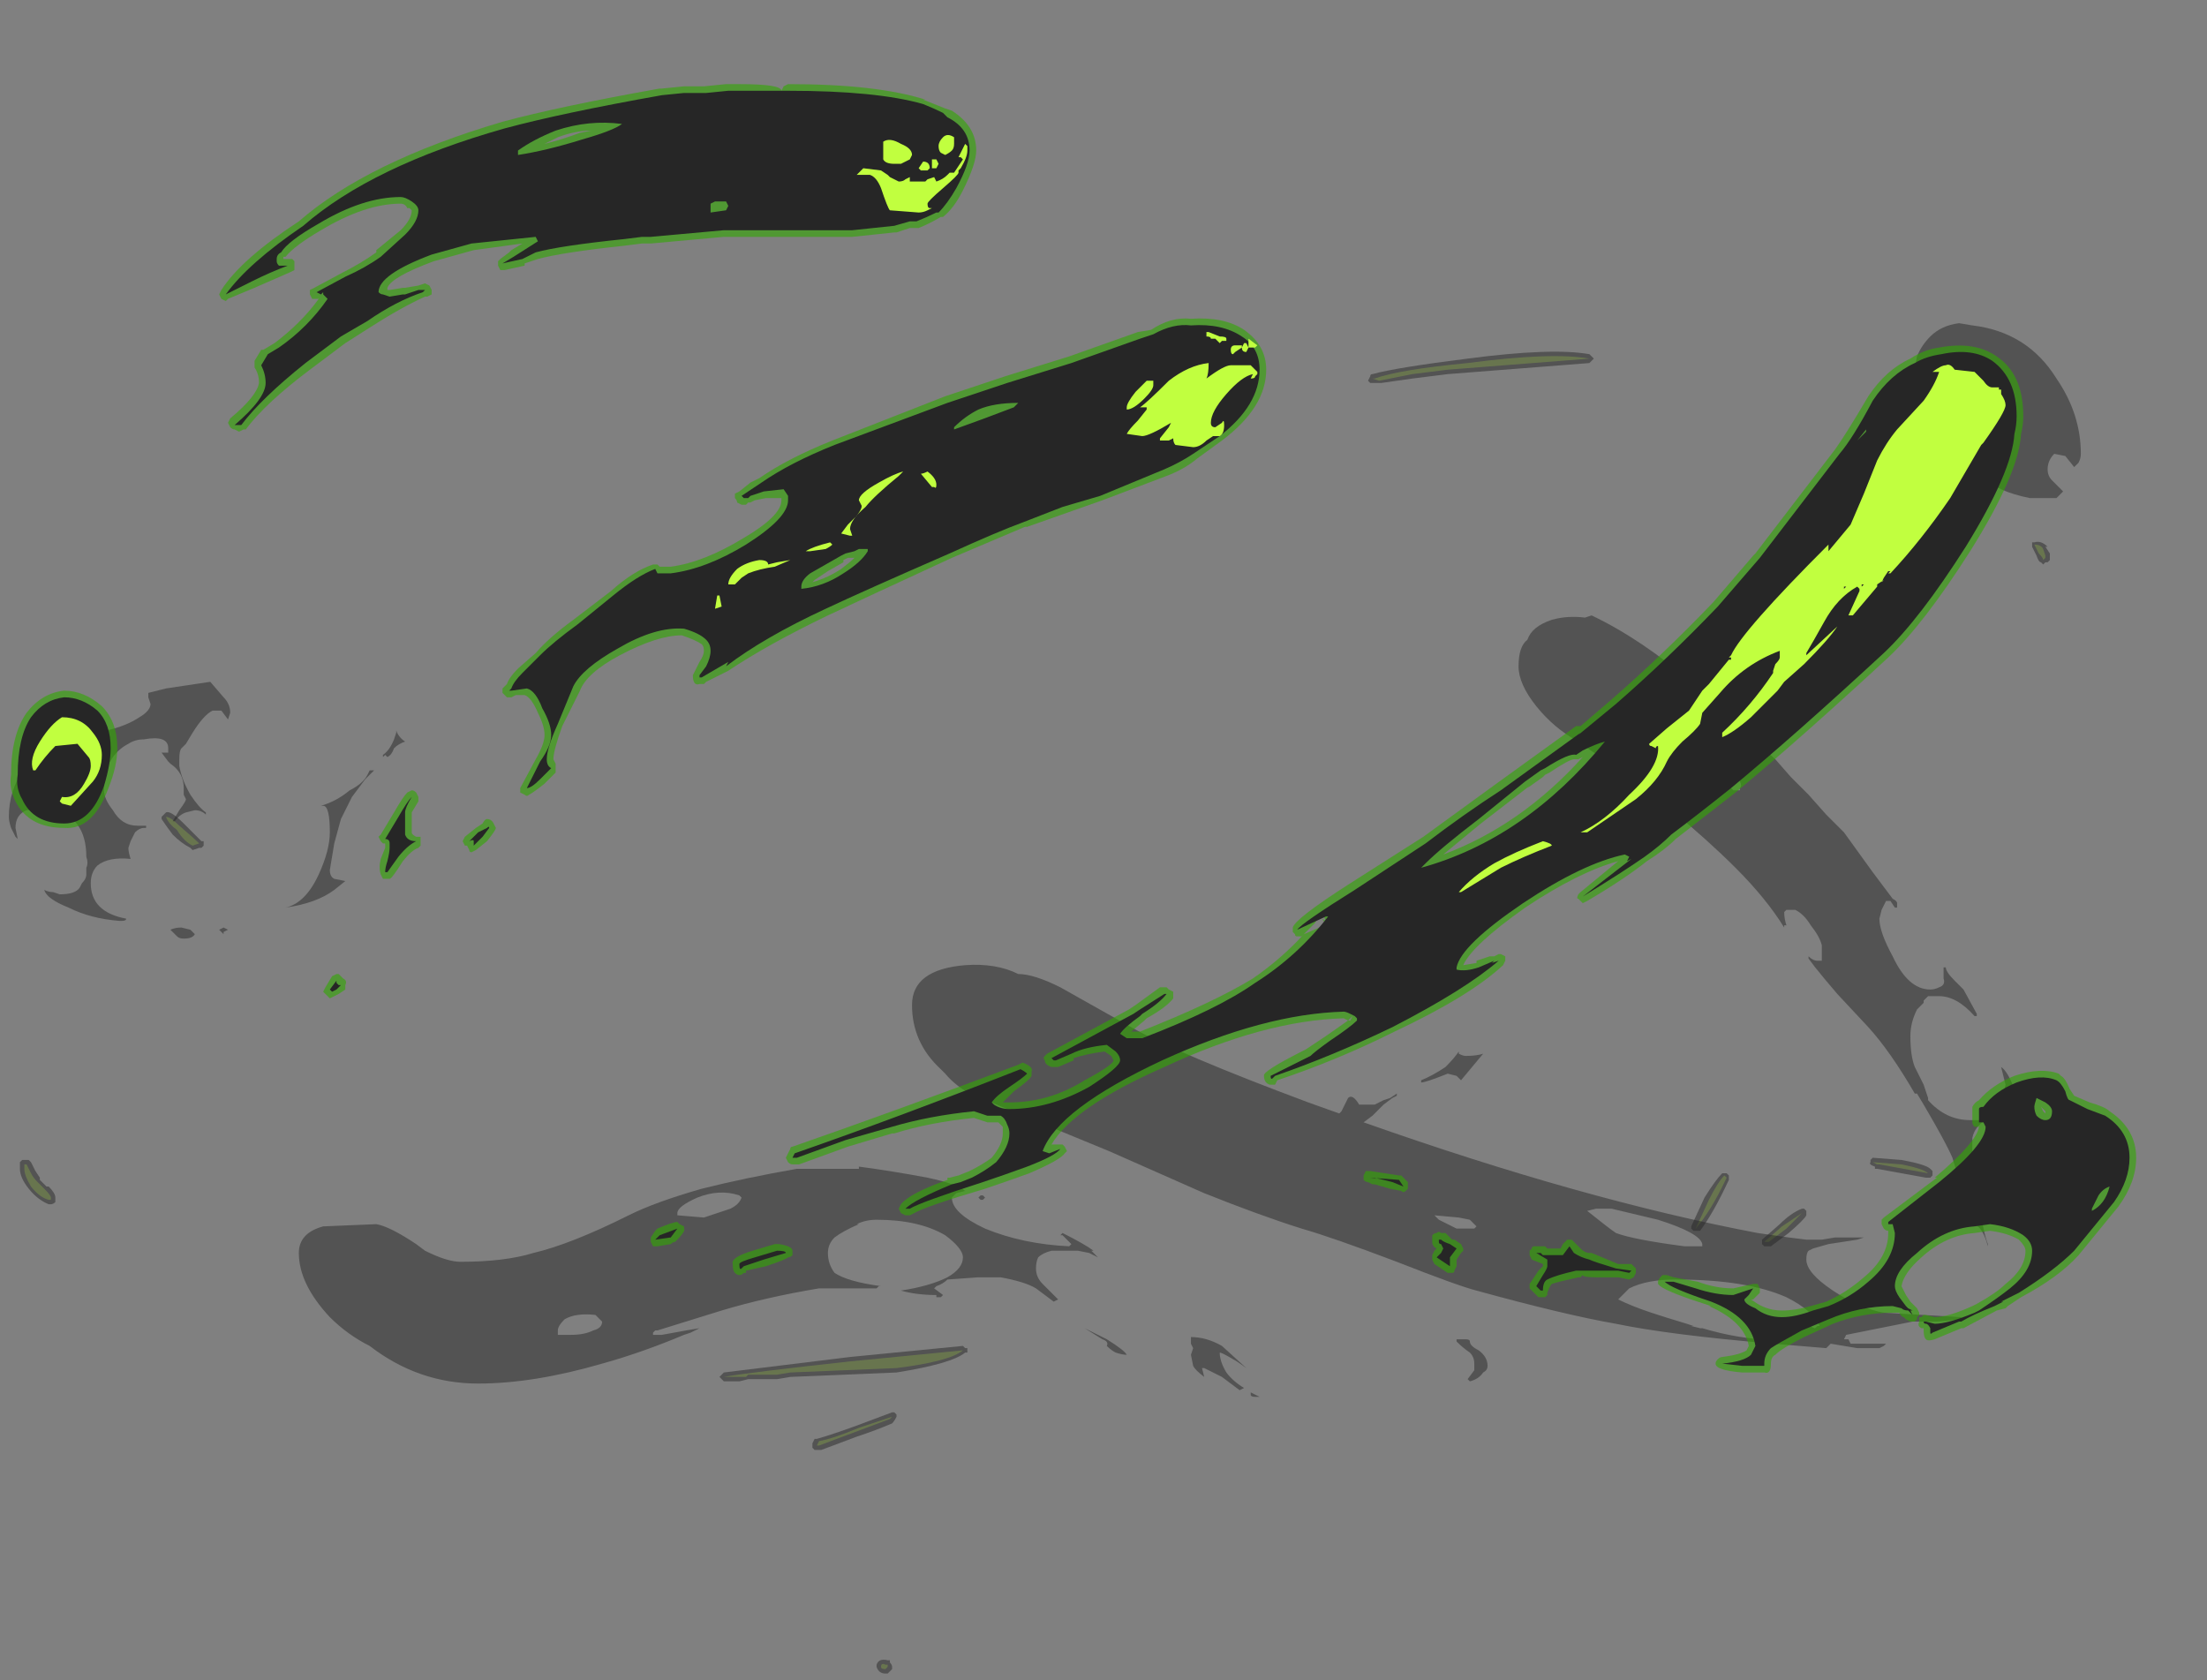 <?xml version="1.0" encoding="UTF-8" standalone="no"?>
<svg xmlns:ffdec="https://www.free-decompiler.com/flash" xmlns:xlink="http://www.w3.org/1999/xlink" ffdec:objectType="frame" height="265.65px" width="348.95px" xmlns="http://www.w3.org/2000/svg">
  <rect width="100%" height="100%" fill="#808080" stroke="none"/>
  <g transform="matrix(1.0, 0.0, 0.0, 1.0, 164.5, 213.85)">
    <use ffdec:characterId="4142" height="35.9" transform="matrix(7.0, 0.0, 0.0, 7.0, -163.1, -200.55)" width="48.05" xlink:href="#shape0"/>
  </g>
  <defs>
    <g id="shape0" transform="matrix(1.0, 0.0, 0.0, 1.0, 23.3, 28.65)">
      <path d="M12.45 -22.5 L12.5 -22.45 12.4 -22.35 9.2 -22.1 8.4 -22.0 7.7 -21.9 7.45 -21.9 7.4 -21.95 7.45 -22.05 Q7.45 -22.1 7.5 -22.1 8.05 -22.25 9.65 -22.45 11.55 -22.7 12.4 -22.55 L12.45 -22.5 M22.4 -18.3 L22.45 -18.3 Q22.6 -18.35 22.75 -18.2 L22.7 -18.2 22.8 -18.05 22.8 -17.9 22.75 -17.85 22.7 -17.85 22.65 -17.8 22.6 -17.85 Q22.55 -17.85 22.5 -18.0 L22.4 -18.2 22.4 -18.3 M15.45 -4.05 L15.5 -4.05 15.55 -4.0 15.55 -3.9 Q15.2 -3.15 14.9 -2.75 L14.75 -2.75 14.7 -2.8 14.7 -2.85 15.0 -3.5 Q15.25 -3.9 15.4 -4.05 L15.45 -4.05 M16.9 -2.7 L16.5 -2.4 16.35 -2.4 16.3 -2.45 16.3 -2.55 16.7 -2.9 Q16.95 -3.15 17.2 -3.25 L17.25 -3.25 17.3 -3.2 17.3 -3.1 Q17.25 -3.0 16.9 -2.7 M18.75 -4.35 L18.8 -4.4 19.45 -4.35 Q20.0 -4.25 20.1 -4.15 L20.15 -4.1 20.15 -4.0 20.1 -3.95 20.0 -3.95 18.9 -4.15 18.85 -4.15 18.85 -4.2 Q18.7 -4.25 18.75 -4.3 L18.75 -4.35 M-10.0 -26.2 Q-11.6 -25.55 -12.0 -25.35 L-12.1 -25.35 -12.15 -25.4 -12.15 -25.5 -12.1 -25.55 Q-11.3 -26.05 -10.15 -26.55 -8.9 -27.15 -8.1 -27.35 L-8.05 -27.35 -8.0 -27.3 -8.0 -27.2 Q-8.7 -26.8 -10.0 -26.2 M-18.95 -11.55 L-18.9 -11.55 -18.9 -11.45 -18.95 -11.4 -19.0 -11.4 -19.15 -11.35 -19.2 -11.4 Q-19.4 -11.5 -19.6 -11.7 -19.75 -11.9 -19.85 -12.05 L-19.85 -12.1 -19.75 -12.2 Q-19.65 -12.25 -19.35 -11.95 L-18.95 -11.55 M-22.85 -4.35 L-22.8 -4.3 -22.7 -4.1 -22.6 -3.95 -22.6 -3.9 -22.45 -3.75 -22.4 -3.75 Q-22.25 -3.6 -22.25 -3.5 L-22.25 -3.4 Q-22.3 -3.35 -22.35 -3.35 L-22.4 -3.35 Q-22.65 -3.45 -22.85 -3.7 -23.05 -3.95 -23.05 -4.15 L-23.05 -4.3 -23.0 -4.35 -22.85 -4.35 M-1.65 0.0 L-1.7 0.0 Q-2.0 0.25 -3.25 0.45 L-5.65 0.55 -5.95 0.6 -6.6 0.6 -6.8 0.65 -7.15 0.65 -7.25 0.55 -7.15 0.45 -4.3 0.1 -1.75 -0.15 -1.7 -0.1 -1.65 -0.1 -1.65 0.0 M-3.35 1.6 Q-3.7 1.75 -4.15 1.9 L-4.95 2.2 -5.1 2.2 -5.15 2.15 -5.15 2.05 -5.1 1.95 -5.05 1.95 Q-4.7 1.85 -4.15 1.65 L-3.35 1.35 -3.3 1.35 -3.25 1.4 -3.25 1.45 Q-3.3 1.55 -3.35 1.6 M-3.4 6.95 L-3.4 7.0 Q-3.35 7.05 -3.35 7.1 L-3.35 7.15 -3.45 7.25 -3.5 7.25 Q-3.65 7.25 -3.7 7.1 L-3.7 7.05 Q-3.65 6.9 -3.45 6.95 L-3.4 6.95" fill="#262626" fill-opacity="0.502" fill-rule="evenodd" stroke="none"/>
      <path d="M22.7 -17.95 L22.65 -17.9 Q22.65 -17.95 22.55 -18.05 L22.45 -18.25 Q22.6 -18.25 22.65 -18.15 L22.7 -18.0 22.7 -17.95 M9.65 -22.35 Q11.55 -22.6 12.4 -22.45 L9.2 -22.2 8.4 -22.1 7.65 -21.95 7.5 -22.0 7.55 -22.0 Q8.1 -22.2 9.65 -22.35 M15.5 -3.95 Q15.15 -3.2 14.8 -2.8 L15.1 -3.45 Q15.3 -3.85 15.45 -4.0 L15.5 -3.95 M16.45 -2.5 L16.35 -2.5 16.75 -2.85 17.2 -3.15 16.85 -2.8 16.45 -2.5 M20.05 -4.05 L18.95 -4.25 18.9 -4.25 18.8 -4.3 19.45 -4.25 Q19.95 -4.15 20.05 -4.05 M-10.05 -26.3 L-12.05 -25.45 Q-11.25 -25.95 -10.15 -26.5 -8.9 -27.05 -8.05 -27.3 -8.7 -26.85 -10.05 -26.3 M-19.45 -11.9 Q-19.1 -11.6 -19.0 -11.5 L-19.15 -11.45 Q-19.35 -11.55 -19.5 -11.8 -19.7 -11.95 -19.75 -12.1 -19.65 -12.1 -19.45 -11.9 M-22.9 -4.25 L-22.8 -4.05 Q-22.75 -3.95 -22.65 -3.85 L-22.5 -3.7 Q-22.35 -3.55 -22.35 -3.5 L-22.35 -3.45 -22.4 -3.45 Q-22.6 -3.5 -22.8 -3.75 -22.95 -4.0 -22.95 -4.15 L-22.95 -4.25 -22.9 -4.25 M-4.1 1.7 L-3.35 1.45 -3.4 1.5 -5.0 2.1 -5.05 2.1 -5.0 2.0 Q-4.7 1.95 -4.1 1.7 M-5.65 0.45 L-5.95 0.5 -6.6 0.5 -6.65 0.55 -7.15 0.55 Q-6.6 0.45 -4.3 0.2 L-1.75 -0.05 Q-2.05 0.2 -3.25 0.35 L-5.65 0.45 M-3.45 7.05 L-3.45 7.1 -3.5 7.15 Q-3.6 7.15 -3.6 7.1 -3.6 7.0 -3.5 7.05 L-3.45 7.05" fill="#c1ff3f" fill-opacity="0.2" fill-rule="evenodd" stroke="none"/>
      <path d="M19.8 -22.1 L19.75 -22.25 19.8 -22.5 Q19.9 -22.75 20.1 -22.95 20.35 -23.2 20.75 -23.25 L21.05 -23.2 Q22.3 -23.05 22.95 -22.0 23.5 -21.2 23.5 -20.3 23.5 -20.2 23.45 -20.1 L23.35 -20.0 23.15 -20.25 22.9 -20.3 Q22.75 -20.15 22.75 -19.95 22.75 -19.8 22.85 -19.7 L23.1 -19.45 22.95 -19.3 22.35 -19.3 Q21.6 -19.45 21.35 -19.75 21.25 -19.95 21.0 -20.35 L20.3 -21.05 Q19.9 -21.45 19.9 -21.7 L19.9 -21.75 Q19.8 -21.9 19.8 -22.1 M3.45 -0.1 L3.4 -0.2 3.4 -0.3 Q3.4 -0.4 3.4 -0.35 3.75 -0.35 4.1 -0.15 L4.65 0.35 Q4.45 0.2 4.35 0.15 4.1 0.0 4.05 0.0 4.05 0.2 4.2 0.45 4.35 0.65 4.6 0.8 L4.5 0.85 4.1 0.55 Q3.8 0.4 3.7 0.35 L3.65 0.35 3.7 0.55 Q3.5 0.4 3.45 0.3 L3.4 0.05 3.45 -0.1 M1.4 -0.3 L1.0 -0.55 1.5 -0.3 Q1.9 -0.05 1.95 0.05 1.85 0.05 1.7 0.0 1.6 -0.05 1.5 -0.15 1.55 -0.25 1.4 -0.3 M0.45 -2.7 L0.45 -2.65 0.5 -2.7 Q1.0 -2.45 1.2 -2.3 L1.15 -2.3 1.3 -2.15 1.1 -2.25 0.85 -2.3 0.25 -2.3 Q0.05 -2.25 -0.05 -2.15 -0.1 -2.05 -0.1 -1.9 -0.1 -1.7 0.05 -1.55 L0.4 -1.2 0.3 -1.15 -0.1 -1.45 Q-0.35 -1.6 -0.9 -1.7 L-1.4 -1.7 -2.1 -1.65 Q-2.2 -1.55 -2.35 -1.5 L-2.4 -1.45 -2.2 -1.3 -2.25 -1.25 -2.35 -1.25 -2.35 -1.3 Q-2.8 -1.3 -3.15 -1.4 -2.5 -1.5 -2.1 -1.7 -1.75 -1.9 -1.75 -2.15 -1.75 -2.35 -2.15 -2.65 -2.75 -3.0 -3.7 -3.0 -3.95 -3.0 -4.15 -2.9 L-4.1 -2.9 Q-4.45 -2.75 -4.65 -2.6 -4.8 -2.45 -4.8 -2.25 -4.8 -2.0 -4.65 -1.8 -4.35 -1.6 -3.6 -1.5 L-3.65 -1.5 -3.7 -1.45 -5.0 -1.45 Q-6.2 -1.25 -7.2 -0.95 L-8.65 -0.5 -8.7 -0.5 -8.75 -0.45 -8.75 -0.4 -8.55 -0.4 -8.0 -0.5 -7.7 -0.55 -7.9 -0.45 -8.05 -0.4 Q-9.0 0.0 -9.9 0.25 -11.45 0.7 -12.7 0.7 -14.05 0.7 -15.15 -0.15 -15.65 -0.4 -16.05 -0.8 -16.75 -1.55 -16.75 -2.25 -16.75 -2.7 -16.2 -2.85 L-15.0 -2.9 Q-14.7 -2.85 -14.1 -2.45 L-13.9 -2.3 Q-13.4 -2.05 -13.1 -2.05 -12.1 -2.05 -11.45 -2.25 -10.6 -2.45 -9.3 -3.1 -8.7 -3.4 -7.65 -3.7 -6.65 -3.95 -5.5 -4.15 L-4.1 -4.15 -4.1 -4.2 Q-3.35 -4.1 -2.55 -3.95 -1.85 -3.8 -1.7 -3.65 L-1.9 -3.6 -2.0 -3.5 Q-2.0 -3.15 -1.25 -2.8 -0.4 -2.45 0.65 -2.4 L0.7 -2.45 0.5 -2.65 0.45 -2.65 0.45 -2.7 M0.45 -8.25 Q1.6 -7.6 2.05 -7.35 3.1 -6.75 6.05 -5.65 L6.75 -5.4 6.8 -5.45 6.95 -5.75 Q7.05 -5.85 7.2 -5.6 L7.55 -5.6 7.75 -5.7 7.9 -5.75 8.05 -5.85 8.05 -5.8 7.95 -5.75 7.75 -5.6 7.5 -5.35 7.3 -5.2 Q12.25 -3.45 16.2 -2.7 L16.9 -2.6 17.3 -2.55 17.65 -2.55 17.95 -2.6 18.6 -2.6 18.45 -2.55 17.8 -2.45 17.45 -2.35 17.35 -2.3 Q17.3 -2.25 17.3 -2.1 17.3 -1.8 17.9 -1.4 18.5 -1.0 19.05 -0.9 L20.8 -0.8 20.8 -0.75 20.25 -0.7 19.7 -0.7 18.2 -0.4 18.15 -0.3 18.25 -0.3 18.3 -0.2 19.1 -0.2 19.05 -0.15 18.95 -0.1 18.45 -0.1 17.85 -0.2 17.75 -0.1 16.55 -0.2 Q14.2 -0.4 13.0 -0.65 11.85 -0.85 9.85 -1.4 9.45 -1.5 8.05 -2.05 6.6 -2.6 5.9 -2.8 4.95 -3.1 3.7 -3.6 L1.55 -4.55 -0.15 -5.25 Q-1.0 -5.6 -1.45 -5.8 L-1.5 -5.8 Q-1.9 -6.0 -2.15 -6.3 L-2.25 -6.4 Q-2.9 -7.0 -2.9 -7.85 -2.9 -8.65 -1.7 -8.75 -1.0 -8.8 -0.5 -8.55 -0.15 -8.55 0.45 -8.25 M11.1 -12.05 L11.15 -12.05 Q11.15 -11.95 11.15 -11.9 11.2 -11.8 11.3 -11.8 L11.3 -11.75 11.25 -11.7 11.05 -11.7 11.1 -11.75 11.1 -12.05 M12.45 -16.65 Q13.6 -16.1 14.75 -15.1 L16.6 -13.4 16.95 -13.0 17.35 -12.6 17.75 -12.15 18.15 -11.75 18.8 -10.85 19.25 -10.25 Q19.35 -10.2 19.35 -10.15 L19.35 -10.05 19.3 -10.05 19.2 -10.2 19.1 -10.2 19.0 -10.0 18.95 -9.8 Q18.95 -9.5 19.25 -8.95 19.6 -8.2 20.1 -8.2 20.2 -8.2 20.3 -8.25 20.45 -8.3 20.4 -8.45 L20.4 -8.7 20.45 -8.7 Q20.45 -8.6 20.65 -8.4 L20.85 -8.2 21.15 -7.65 21.15 -7.6 21.1 -7.6 Q20.7 -8.05 20.3 -8.05 L20.05 -8.05 19.95 -7.95 19.95 -7.9 19.8 -7.75 Q19.65 -7.45 19.65 -7.15 19.65 -6.7 19.75 -6.45 L19.95 -6.05 20.05 -5.75 20.05 -5.7 Q20.45 -5.25 21.0 -5.25 L21.2 -5.25 21.3 -5.35 21.35 -5.25 Q21.1 -5.1 21.05 -4.85 21.05 -4.8 21.05 -4.5 21.05 -4.15 21.2 -3.4 21.3 -2.7 21.4 -2.45 L21.4 -2.4 Q21.3 -2.8 21.1 -2.9 21.0 -2.95 21.0 -3.1 L20.9 -3.4 20.6 -4.4 Q20.45 -4.75 19.95 -5.6 L19.8 -5.85 19.75 -5.85 Q19.2 -6.8 18.7 -7.35 L18.0 -8.1 Q17.7 -8.45 17.5 -8.7 L17.35 -8.9 17.35 -8.95 Q17.45 -8.85 17.55 -8.85 L17.65 -8.85 17.65 -9.2 Q17.6 -9.4 17.4 -9.65 17.25 -9.9 17.05 -10.0 L16.85 -10.0 16.8 -9.95 Q16.8 -9.8 16.85 -9.65 L16.8 -9.65 16.8 -9.6 Q16.4 -10.25 15.7 -10.95 15.1 -11.55 14.2 -12.3 L12.85 -13.35 Q12.55 -13.5 12.15 -13.8 11.6 -14.1 11.2 -14.6 10.8 -15.1 10.8 -15.5 10.8 -15.95 11.0 -16.1 11.1 -16.4 11.55 -16.55 11.9 -16.65 12.3 -16.6 L12.45 -16.65 M9.45 -6.75 Q9.55 -6.7 9.6 -6.7 9.85 -6.7 10.0 -6.75 L9.5 -6.15 9.4 -6.25 9.2 -6.3 Q8.7 -6.1 8.6 -6.1 L8.6 -6.15 Q8.85 -6.25 9.15 -6.45 9.35 -6.65 9.45 -6.8 L9.45 -6.75 M9.4 -0.25 L9.4 -0.3 9.6 -0.3 Q9.7 -0.3 9.7 -0.25 9.7 -0.15 9.9 -0.05 10.1 0.1 10.1 0.3 10.1 0.4 10.0 0.45 9.9 0.6 9.7 0.65 L9.65 0.6 9.8 0.4 9.8 0.25 Q9.8 0.1 9.7 0.0 9.55 -0.1 9.4 -0.25 M9.7 -3.0 L9.45 -3.05 8.9 -3.1 9.0 -3.0 9.4 -2.8 9.8 -2.8 9.85 -2.85 9.7 -3.0 M15.45 -12.9 Q15.55 -12.8 15.6 -12.75 L15.65 -12.7 15.8 -12.7 15.8 -12.75 Q15.85 -12.8 15.8 -12.9 15.8 -13.15 15.6 -13.25 15.4 -13.35 15.4 -13.15 15.4 -13.0 15.45 -12.9 M-23.15 -11.65 L-23.25 -11.85 Q-23.3 -12.0 -23.3 -12.1 -23.3 -12.7 -22.95 -13.2 -22.6 -13.7 -21.8 -14.2 L-21.8 -14.1 -21.1 -14.05 Q-20.65 -14.15 -20.35 -14.35 -20.1 -14.5 -20.1 -14.65 L-20.15 -14.8 -20.15 -14.9 -19.75 -15.0 -18.75 -15.15 -18.45 -14.8 Q-18.3 -14.65 -18.3 -14.45 L-18.35 -14.3 -18.5 -14.5 -18.7 -14.5 Q-18.9 -14.4 -19.15 -14.0 L-19.3 -13.75 -19.4 -13.65 Q-19.45 -13.6 -19.45 -13.4 L-19.45 -13.25 Q-19.4 -12.95 -19.2 -12.6 -19.0 -12.3 -18.85 -12.2 L-18.85 -12.15 Q-18.95 -12.25 -19.1 -12.25 L-19.3 -12.2 Q-19.45 -12.15 -19.55 -12.0 L-19.6 -12.0 -19.45 -12.25 Q-19.3 -12.45 -19.3 -12.5 L-19.35 -12.6 -19.35 -12.75 Q-19.35 -13.1 -19.65 -13.3 L-19.7 -13.35 -19.85 -13.55 -19.7 -13.55 -19.7 -13.65 Q-19.7 -13.95 -20.25 -13.85 -20.45 -13.85 -20.6 -13.75 -20.8 -13.65 -20.95 -13.45 -21.15 -13.15 -21.15 -12.85 L-21.15 -12.7 Q-21.15 -12.5 -20.95 -12.25 -20.75 -11.9 -20.4 -11.9 L-20.2 -11.9 -20.2 -11.85 -20.25 -11.85 Q-20.35 -11.85 -20.45 -11.75 L-20.55 -11.55 -20.6 -11.4 Q-20.6 -11.3 -20.55 -11.15 -21.05 -11.2 -21.3 -11.0 -21.45 -10.85 -21.45 -10.6 -21.45 -9.95 -20.65 -9.8 -20.65 -9.75 -20.75 -9.75 L-20.8 -9.75 Q-21.45 -9.8 -21.95 -10.05 -22.45 -10.25 -22.5 -10.45 -22.4 -10.4 -22.3 -10.4 L-22.15 -10.35 Q-21.8 -10.35 -21.7 -10.5 L-21.65 -10.6 Q-21.55 -10.7 -21.55 -10.8 L-21.55 -10.95 Q-21.5 -11.05 -21.55 -11.2 -21.55 -12.1 -22.35 -12.3 L-22.9 -12.25 Q-23.15 -12.15 -23.15 -11.85 L-23.1 -11.6 -23.15 -11.65 M4.75 0.95 L4.75 0.9 4.95 1.0 4.85 1.0 Q4.75 1.0 4.75 0.95 M21.7 -6.45 Q21.85 -6.35 22.0 -5.95 L22.15 -5.5 22.15 -5.45 21.85 -5.7 21.65 -5.7 21.75 -5.85 21.8 -6.05 21.7 -6.45 M14.35 -1.65 Q13.7 -1.65 13.3 -1.45 L13.05 -1.2 Q13.35 -1.05 13.8 -0.9 14.1 -0.8 14.6 -0.65 L14.75 -0.6 14.7 -0.6 14.9 -0.55 14.95 -0.55 Q15.8 -0.3 16.45 -0.3 L16.75 -0.35 16.9 -0.35 17.1 -0.45 Q17.25 -0.5 17.25 -0.6 L17.35 -0.7 17.4 -0.6 Q17.45 -0.55 17.5 -0.55 L17.55 -0.6 17.6 -0.6 Q17.45 -0.95 16.85 -1.25 15.95 -1.65 14.35 -1.65 M12.9 -3.25 L12.55 -3.25 12.35 -3.2 Q12.85 -2.8 13.0 -2.7 13.4 -2.55 14.55 -2.4 L14.95 -2.4 14.95 -2.45 Q14.9 -2.7 13.95 -3.0 L12.9 -3.25 M-14.55 -14.05 Q-14.5 -13.9 -14.35 -13.8 -14.5 -13.75 -14.6 -13.65 -14.65 -13.5 -14.75 -13.45 L-14.8 -13.5 -14.85 -13.45 -14.85 -13.5 Q-14.7 -13.6 -14.6 -13.85 L-14.55 -14.0 -14.55 -14.05 M-1.35 -3.45 L-1.4 -3.5 -1.35 -3.55 -1.3 -3.55 -1.25 -3.5 -1.3 -3.45 -1.35 -3.45 M-7.0 -3.25 Q-6.8 -3.35 -6.75 -3.5 L-6.8 -3.55 Q-7.25 -3.7 -7.75 -3.5 -8.2 -3.3 -8.2 -3.15 L-8.2 -3.1 -7.6 -3.05 -7.0 -3.25 M-10.9 -0.5 L-10.9 -0.4 -10.6 -0.4 Q-10.3 -0.4 -10.1 -0.5 -9.9 -0.55 -9.9 -0.7 L-10.05 -0.85 Q-10.5 -0.9 -10.75 -0.75 -10.9 -0.6 -10.9 -0.5 M-19.1 -9.45 Q-19.15 -9.35 -19.35 -9.35 -19.45 -9.35 -19.5 -9.4 L-19.65 -9.55 Q-19.55 -9.6 -19.4 -9.6 L-19.2 -9.55 -19.1 -9.45 M-18.55 -9.55 L-18.45 -9.6 -18.35 -9.55 -18.45 -9.5 -18.45 -9.45 -18.55 -9.55 M-15.25 -12.95 L-15.55 -12.55 -15.8 -12.05 -15.95 -11.5 -16.05 -10.9 Q-16.05 -10.75 -15.95 -10.7 L-15.7 -10.65 -15.95 -10.45 Q-16.35 -10.15 -17.05 -10.05 -16.6 -10.15 -16.3 -10.8 -16.05 -11.35 -16.05 -11.75 -16.05 -12.35 -16.2 -12.35 L-16.25 -12.35 Q-15.9 -12.45 -15.6 -12.7 -15.3 -12.85 -15.2 -13.05 L-15.15 -13.15 -15.05 -13.15 -15.25 -12.95" fill="#262626" fill-opacity="0.502" fill-rule="evenodd" stroke="none"/>
      <path d="M21.6 -22.5 Q22.2 -22.1 22.2 -21.15 22.2 -20.95 22.15 -20.75 22.1 -19.85 21.0 -18.1 19.95 -16.45 19.15 -15.7 17.15 -13.85 15.7 -12.65 L14.35 -11.6 Q14.1 -11.35 13.7 -11.1 13.2 -10.7 12.35 -10.2 L12.25 -10.15 12.15 -10.25 Q12.1 -10.25 12.15 -10.35 L12.2 -10.4 13.05 -11.1 Q12.15 -10.85 10.95 -10.05 9.75 -9.2 9.55 -8.75 L9.85 -8.8 9.85 -8.85 10.15 -8.95 10.25 -8.95 10.35 -9.0 10.4 -9.0 10.5 -8.95 10.5 -8.85 10.45 -8.75 Q9.7 -8.05 8.0 -7.25 6.7 -6.6 5.35 -6.15 L5.3 -6.05 Q5.25 -6.05 5.2 -6.05 5.15 -6.05 5.1 -6.1 5.05 -6.15 5.05 -6.25 5.0 -6.35 6.0 -6.85 L6.45 -7.15 6.95 -7.5 6.85 -7.55 Q5.05 -7.5 2.8 -6.45 0.75 -5.55 0.25 -4.7 L0.5 -4.7 0.55 -4.65 0.6 -4.55 0.55 -4.5 Q0.45 -4.35 -0.25 -4.05 -0.8 -3.85 -1.25 -3.7 -2.6 -3.3 -2.85 -3.15 L-2.95 -3.1 -3.05 -3.1 -3.15 -3.15 -3.2 -3.25 -3.15 -3.35 Q-2.95 -3.6 -2.1 -3.9 L-2.1 -3.95 -2.05 -3.95 -1.85 -4.0 -1.6 -4.1 Q-1.3 -4.25 -1.1 -4.4 -0.85 -4.7 -0.85 -4.95 L-0.85 -5.1 -0.95 -5.2 -1.2 -5.2 -1.5 -5.3 Q-2.5 -5.2 -3.3 -4.95 L-3.35 -4.95 -4.35 -4.65 -5.45 -4.25 -5.6 -4.25 Q-5.65 -4.25 -5.7 -4.3 L-5.75 -4.4 -5.65 -4.6 Q-5.65 -4.65 -5.6 -4.65 -3.3 -5.45 -0.5 -6.5 L-0.4 -6.55 Q-0.15 -6.45 -0.2 -6.35 L-0.2 -6.25 Q-0.25 -6.15 -0.6 -5.9 L-0.85 -5.65 -0.7 -5.65 Q0.2 -5.65 1.0 -6.15 1.65 -6.5 1.65 -6.6 L1.6 -6.7 1.45 -6.8 Q1.05 -6.75 0.75 -6.65 L0.75 -6.6 0.4 -6.45 0.25 -6.45 Q0.1 -6.5 0.1 -6.6 0.05 -6.65 0.1 -6.7 L0.15 -6.75 2.0 -7.75 2.15 -7.85 2.7 -8.25 2.85 -8.25 2.9 -8.2 3.0 -8.15 3.0 -8.0 Q2.85 -7.8 2.4 -7.55 L2.35 -7.5 2.05 -7.25 2.25 -7.25 Q3.9 -7.9 4.8 -8.45 5.45 -8.9 5.95 -9.45 L5.9 -9.4 5.8 -9.4 Q5.75 -9.4 5.75 -9.45 L5.7 -9.5 5.7 -9.6 Q5.75 -9.8 7.0 -10.6 L8.65 -11.65 10.3 -12.85 12.1 -14.15 Q12.15 -14.15 12.2 -14.15 L12.9 -14.75 Q14.05 -15.75 15.2 -16.95 L16.1 -18.0 16.15 -18.05 17.95 -20.4 Q18.2 -20.75 18.7 -21.6 19.1 -22.2 19.65 -22.45 19.95 -22.65 20.3 -22.7 21.1 -22.85 21.6 -22.5 M2.2 -23.05 L2.5 -23.1 Q2.95 -23.4 3.4 -23.35 4.15 -23.4 4.6 -23.1 5.1 -22.75 5.1 -22.2 5.1 -21.35 4.1 -20.6 L3.55 -20.2 Q3.25 -19.95 2.85 -19.8 L1.4 -19.25 -0.3 -18.65 -0.35 -18.65 -2.0 -17.95 Q-3.95 -17.05 -4.8 -16.65 -6.15 -16.0 -7.05 -15.4 L-7.55 -15.15 -7.6 -15.1 -7.7 -15.1 Q-7.85 -15.05 -7.85 -15.3 L-7.7 -15.6 Q-7.6 -15.75 -7.6 -15.85 -7.6 -15.95 -7.65 -16.0 -7.8 -16.1 -8.1 -16.2 -8.65 -16.2 -9.5 -15.75 -10.25 -15.35 -10.4 -14.95 L-10.8 -14.15 Q-11.0 -13.6 -11.0 -13.4 L-10.95 -13.3 Q-10.95 -13.25 -10.95 -13.2 -10.95 -13.15 -10.95 -13.1 L-11.2 -12.85 Q-11.45 -12.65 -11.55 -12.6 -11.6 -12.55 -11.65 -12.6 L-11.75 -12.65 Q-11.75 -12.7 -11.75 -12.75 L-11.4 -13.4 Q-11.2 -13.75 -11.2 -13.95 -11.2 -14.15 -11.35 -14.45 -11.5 -14.8 -11.65 -14.85 L-11.85 -14.85 -11.95 -14.8 -12.05 -14.8 -12.15 -14.9 -12.15 -15.0 -12.05 -15.1 Q-12.0 -15.25 -11.8 -15.45 L-11.4 -15.8 Q-11.1 -16.15 -10.55 -16.55 L-9.7 -17.2 Q-9.2 -17.65 -8.75 -17.8 L-8.65 -17.8 -8.6 -17.75 -8.35 -17.75 Q-7.6 -17.85 -6.7 -18.4 -5.85 -18.9 -5.85 -19.25 L-5.85 -19.3 -6.2 -19.3 -6.45 -19.25 -6.55 -19.2 -6.6 -19.2 -6.65 -19.15 -6.75 -19.15 -6.85 -19.2 Q-6.85 -19.25 -6.9 -19.3 L-6.9 -19.4 -6.8 -19.45 -6.55 -19.65 -6.35 -19.75 Q-5.7 -20.2 -4.7 -20.6 L-2.15 -21.6 -0.8 -22.05 0.65 -22.5 2.2 -23.05 M11.0 -12.75 L11.05 -12.8 9.95 -11.95 9.1 -11.25 Q10.85 -11.9 12.25 -13.45 L12.15 -13.4 12.05 -13.4 Q11.95 -13.4 11.5 -13.1 L11.4 -13.05 11.35 -13.0 11.0 -12.75 M6.2 -9.7 L5.95 -9.45 6.3 -9.6 6.55 -9.75 6.45 -9.75 6.5 -9.7 6.45 -9.7 Q6.4 -9.7 6.4 -9.75 L6.35 -9.8 6.45 -9.75 6.35 -9.95 6.2 -9.7 M6.95 -7.5 L7.0 -7.5 7.05 -7.6 6.95 -7.5 M7.55 -3.8 L7.5 -3.8 7.4 -3.85 Q7.35 -3.85 7.3 -3.9 7.3 -3.95 7.3 -4.0 L7.35 -4.1 Q7.4 -4.1 7.45 -4.1 L8.1 -4.0 8.15 -4.0 8.3 -3.85 8.3 -3.7 8.25 -3.65 Q8.2 -3.6 8.15 -3.65 L7.9 -3.7 7.55 -3.8 M11.45 -2.35 L11.75 -2.35 11.8 -2.45 11.9 -2.55 12.0 -2.55 12.2 -2.35 Q12.3 -2.25 12.4 -2.25 L12.45 -2.25 13.05 -2.0 13.35 -2.0 13.45 -1.9 13.45 -1.8 13.4 -1.7 13.3 -1.65 13.05 -1.7 12.55 -1.7 Q12.25 -1.7 12.25 -1.75 L12.2 -1.7 12.15 -1.7 Q11.7 -1.6 11.55 -1.55 11.5 -1.5 11.45 -1.35 L11.45 -1.3 11.4 -1.25 11.25 -1.25 11.05 -1.45 Q11.05 -1.5 11.05 -1.55 L11.25 -1.85 11.35 -1.95 11.35 -2.0 11.1 -2.1 11.05 -2.2 Q11.05 -2.25 11.05 -2.3 L11.1 -2.35 Q11.1 -2.4 11.15 -2.4 L11.4 -2.4 11.45 -2.35 M9.15 -2.7 L9.3 -2.55 9.35 -2.55 9.5 -2.45 9.55 -2.35 9.55 -2.3 9.5 -2.25 9.4 -2.1 9.4 -1.95 9.35 -1.85 Q9.35 -1.8 9.3 -1.8 L9.2 -1.8 Q9.05 -1.9 8.9 -2.0 L8.85 -2.1 8.85 -2.2 8.9 -2.3 8.95 -2.35 Q8.85 -2.4 8.85 -2.5 L8.85 -2.65 Q8.9 -2.7 8.95 -2.7 9.0 -2.75 9.05 -2.7 L9.15 -2.7 M14.15 -1.75 L14.3 -1.7 14.85 -1.6 Q15.25 -1.45 15.65 -1.45 L16.1 -1.55 16.2 -1.55 16.25 -1.45 16.25 -1.35 16.1 -1.2 16.05 -1.2 16.2 -1.1 Q16.45 -0.95 16.75 -0.95 17.05 -0.95 17.4 -1.05 L17.75 -1.15 Q18.2 -1.35 18.6 -1.7 19.15 -2.15 19.15 -2.7 L19.15 -2.75 Q19.1 -2.75 19.05 -2.8 L19.0 -2.9 Q19.0 -2.95 19.0 -3.0 L19.05 -3.05 20.25 -3.95 20.2 -3.95 Q21.15 -4.75 21.2 -5.1 L21.1 -5.1 Q21.05 -5.15 21.05 -5.2 L21.05 -5.55 Q21.1 -5.65 21.2 -5.7 21.5 -6.05 22.0 -6.25 22.6 -6.45 23.0 -6.3 L23.05 -6.25 Q23.15 -6.2 23.25 -5.95 L23.35 -5.8 23.7 -5.65 Q24.05 -5.55 24.15 -5.45 24.75 -5.05 24.75 -4.4 24.75 -3.85 24.35 -3.3 L23.45 -2.2 Q23.0 -1.7 22.15 -1.25 L21.85 -1.05 21.8 -1.0 21.6 -0.95 20.85 -0.55 20.8 -0.55 20.2 -0.3 Q20.05 -0.25 20.0 -0.3 19.95 -0.35 19.95 -0.5 L19.95 -0.55 19.9 -0.55 Q19.8 -0.6 19.85 -0.7 19.85 -0.75 19.85 -0.8 L19.9 -0.8 19.95 -0.85 20.0 -0.85 20.2 -0.8 Q20.5 -0.8 21.05 -1.05 L21.15 -1.1 Q21.6 -1.35 21.8 -1.55 22.25 -1.9 22.25 -2.3 22.25 -2.4 22.1 -2.55 21.85 -2.7 21.45 -2.75 L21.1 -2.7 Q20.45 -2.65 19.9 -2.15 19.5 -1.8 19.45 -1.5 L19.55 -1.3 19.65 -1.15 19.8 -1.0 19.85 -0.9 19.85 -0.85 19.8 -0.8 19.8 -0.75 19.75 -0.7 19.65 -0.7 19.55 -0.75 19.5 -0.8 Q19.45 -0.8 19.4 -0.9 L19.25 -0.9 Q18.55 -0.9 17.9 -0.65 L17.25 -0.35 Q16.75 -0.1 16.6 0.05 16.5 0.1 16.5 0.25 16.5 0.5 16.35 0.45 L15.85 0.45 Q15.25 0.4 15.25 0.25 15.25 0.2 15.3 0.15 15.35 0.1 15.4 0.1 15.8 0.05 15.95 -0.05 L16.0 -0.15 Q15.9 -0.7 15.1 -1.05 L15.15 -1.05 Q14.2 -1.35 14.0 -1.5 L13.95 -1.55 13.95 -1.6 Q13.95 -1.65 14.05 -1.75 L14.15 -1.75 M22.6 -5.55 L22.65 -5.45 22.7 -5.4 22.7 -5.45 22.6 -5.55 M-8.05 -28.6 L-7.6 -28.6 -7.1 -28.65 -6.8 -28.65 Q-5.85 -28.65 -5.85 -28.5 L-5.8 -28.6 -5.7 -28.65 Q-3.7 -28.65 -2.6 -28.3 L-2.65 -28.3 -2.15 -28.1 -2.0 -28.05 Q-1.45 -27.7 -1.45 -27.15 -1.45 -26.85 -1.75 -26.25 -1.95 -25.85 -2.2 -25.65 L-2.25 -25.65 Q-2.5 -25.5 -2.75 -25.4 L-2.95 -25.4 -3.25 -25.3 -3.3 -25.3 -4.25 -25.2 -7.15 -25.2 -8.8 -25.05 -9.0 -25.05 -9.4 -25.0 Q-10.8 -24.85 -11.35 -24.7 L-11.65 -24.6 -11.65 -24.55 -12.1 -24.45 -12.2 -24.45 -12.25 -24.55 -12.25 -24.65 -12.2 -24.7 -12.0 -24.85 -11.95 -24.9 -11.7 -25.05 -12.8 -24.9 -13.7 -24.65 Q-14.65 -24.3 -14.75 -24.05 L-14.75 -24.0 -14.7 -24.0 -14.4 -24.05 -14.35 -24.05 -14.05 -24.1 -13.9 -24.15 -13.8 -24.1 -13.75 -24.0 -13.75 -23.9 -13.85 -23.85 -13.9 -23.85 Q-14.45 -23.6 -15.15 -23.15 L-15.7 -22.8 -16.5 -22.2 Q-17.5 -21.45 -17.95 -20.85 L-18.0 -20.85 -18.1 -20.8 -18.2 -20.85 Q-18.25 -20.85 -18.3 -20.9 L-18.35 -21.0 -18.3 -21.1 Q-17.7 -21.6 -17.65 -21.9 -17.65 -22.1 -17.75 -22.25 L-17.75 -22.4 -17.6 -22.65 -17.55 -22.65 -17.3 -22.8 Q-16.7 -23.25 -16.3 -23.8 L-16.45 -23.8 -16.5 -23.9 -16.5 -24.0 -16.4 -24.05 -15.75 -24.4 Q-15.35 -24.6 -15.0 -24.85 L-15.0 -24.9 -14.45 -25.35 Q-14.2 -25.6 -14.2 -25.8 L-14.25 -25.85 -14.3 -25.85 Q-14.35 -25.95 -14.45 -25.95 -15.25 -25.95 -16.25 -25.35 -16.85 -25.0 -17.05 -24.75 L-17.1 -24.75 -17.1 -24.7 -16.9 -24.7 -16.85 -24.65 -16.85 -24.45 -16.95 -24.4 -17.75 -24.05 -18.35 -23.8 -18.4 -23.75 -18.5 -23.8 -18.55 -23.9 -18.5 -24.0 Q-18.05 -24.7 -16.75 -25.55 -15.2 -26.9 -12.15 -27.8 -10.85 -28.15 -8.6 -28.55 L-8.55 -28.55 -8.05 -28.6 M-23.25 -13.05 Q-23.25 -13.95 -22.9 -14.45 -22.55 -14.9 -22.05 -14.95 -21.6 -14.95 -21.2 -14.6 -20.85 -14.25 -20.85 -13.65 -20.85 -13.25 -21.05 -12.75 -21.4 -11.8 -22.05 -11.85 -22.85 -11.85 -23.15 -12.45 -23.3 -12.75 -23.25 -13.05 M-10.4 -27.55 L-10.15 -27.6 Q-10.5 -27.6 -10.9 -27.45 L-11.2 -27.3 Q-10.8 -27.4 -10.4 -27.55 M-4.45 -17.85 L-4.8 -17.65 -5.1 -17.45 -5.15 -17.4 Q-4.8 -17.5 -4.5 -17.7 -4.3 -17.85 -4.2 -17.95 L-4.35 -17.95 -4.45 -17.9 -4.45 -17.85 M-14.2 -12.7 Q-14.15 -12.7 -14.1 -12.65 L-14.05 -12.55 -14.05 -12.45 -14.2 -12.2 -14.2 -11.75 Q-14.2 -11.7 -14.1 -11.65 -14.05 -11.65 -14.0 -11.65 L-14.0 -11.45 -14.05 -11.4 Q-14.2 -11.35 -14.4 -11.1 -14.65 -10.7 -14.7 -10.7 L-14.85 -10.7 -14.9 -10.8 Q-14.95 -10.95 -14.9 -11.15 L-14.8 -11.4 -14.8 -11.5 -14.85 -11.5 -14.9 -11.55 -14.95 -11.65 -14.9 -11.7 -14.6 -12.2 Q-14.4 -12.55 -14.3 -12.65 L-14.2 -12.7 M-12.5 -12.05 Q-12.4 -12.05 -12.35 -11.95 L-12.3 -11.85 Q-12.3 -11.8 -12.5 -11.55 L-12.75 -11.35 -12.85 -11.3 Q-12.9 -11.3 -12.9 -11.35 L-12.95 -11.45 -13.0 -11.45 -13.05 -11.55 -13.0 -11.65 -12.75 -11.85 -12.6 -11.95 Q-12.55 -12.05 -12.5 -12.05 M-15.9 -8.55 L-15.85 -8.55 -15.75 -8.45 Q-15.65 -8.4 -15.7 -8.3 L-15.7 -8.2 -15.85 -8.1 -16.05 -8.0 -16.2 -8.15 -16.15 -8.25 -16.0 -8.5 -15.9 -8.55 M-8.7 -2.75 L-8.65 -2.8 Q-8.3 -2.95 -8.2 -2.95 L-8.15 -2.9 -8.05 -2.85 -8.05 -2.8 Q-8.0 -2.75 -8.25 -2.5 -8.3 -2.5 -8.35 -2.45 L-8.65 -2.4 -8.75 -2.4 -8.8 -2.5 -8.8 -2.6 -8.7 -2.75 M-6.95 -2.0 Q-7.0 -2.15 -6.5 -2.3 L-6.0 -2.45 -5.9 -2.45 Q-5.6 -2.4 -5.6 -2.3 L-5.6 -2.2 Q-5.65 -2.15 -5.7 -2.15 -5.75 -2.1 -6.2 -1.95 L-6.65 -1.85 -6.65 -1.8 -6.7 -1.8 Q-6.75 -1.75 -6.8 -1.75 -6.85 -1.75 -6.9 -1.8 -6.95 -1.85 -6.95 -2.0" fill="#31a800" fill-opacity="0.6" fill-rule="evenodd" stroke="none"/>
      <path d="M19.75 -22.35 Q20.0 -22.5 20.35 -22.55 21.05 -22.7 21.5 -22.4 22.05 -22.0 22.05 -21.15 22.05 -20.95 22.0 -20.75 21.95 -19.9 20.9 -18.2 19.85 -16.55 19.05 -15.8 17.05 -13.95 15.6 -12.75 14.85 -12.15 14.25 -11.7 14.0 -11.45 13.65 -11.2 13.15 -10.85 12.25 -10.3 L13.35 -11.15 13.25 -11.1 13.3 -11.2 13.2 -11.25 Q12.25 -11.05 10.9 -10.15 9.5 -9.2 9.4 -8.7 L9.4 -8.65 Q9.6 -8.6 9.9 -8.7 L10.25 -8.85 10.2 -8.8 10.35 -8.85 Q9.6 -8.2 7.95 -7.35 6.6 -6.7 5.3 -6.25 L5.25 -6.2 Q5.2 -6.15 5.2 -6.25 L6.1 -6.7 Q6.2 -6.8 6.55 -7.05 7.0 -7.35 7.15 -7.5 L7.15 -7.55 7.1 -7.6 7.0 -7.65 Q6.9 -7.7 6.85 -7.7 5.05 -7.65 2.75 -6.6 0.4 -5.5 0.05 -4.55 L0.2 -4.5 0.45 -4.6 Q0.35 -4.45 -0.3 -4.2 -0.85 -4.0 -1.3 -3.85 -2.7 -3.4 -2.95 -3.25 L-3.05 -3.25 Q-2.85 -3.45 -2.0 -3.8 L-1.8 -3.85 -1.55 -3.95 Q-1.25 -4.1 -1.0 -4.3 -0.7 -4.65 -0.7 -4.95 -0.7 -5.05 -0.75 -5.15 -0.8 -5.3 -0.9 -5.35 L-1.2 -5.35 -1.5 -5.45 Q-2.5 -5.35 -3.35 -5.1 L-4.4 -4.8 -5.5 -4.4 -5.6 -4.4 -5.55 -4.5 Q-3.25 -5.3 -0.45 -6.4 -0.35 -6.35 -0.3 -6.3 -0.4 -6.2 -0.7 -6.0 -1.0 -5.8 -1.1 -5.65 L-1.05 -5.6 Q-0.9 -5.5 -0.7 -5.5 0.2 -5.5 1.1 -6.0 1.8 -6.45 1.8 -6.6 1.8 -6.7 1.7 -6.8 L1.5 -6.95 Q1.0 -6.9 0.7 -6.75 L0.35 -6.6 0.3 -6.6 0.25 -6.65 2.1 -7.65 2.25 -7.75 2.8 -8.1 2.85 -8.1 Q2.7 -7.9 2.3 -7.65 L2.25 -7.6 Q1.9 -7.35 1.8 -7.2 L1.95 -7.1 2.3 -7.1 Q4.0 -7.75 4.85 -8.35 5.8 -8.95 6.5 -9.85 L6.45 -9.85 5.8 -9.55 Q5.9 -9.7 7.1 -10.45 8.55 -11.4 8.7 -11.5 9.55 -12.15 10.4 -12.7 L12.2 -14.0 12.15 -13.95 13.0 -14.65 Q14.15 -15.65 15.3 -16.85 L16.25 -17.95 18.05 -20.3 Q18.35 -20.65 18.8 -21.5 19.2 -22.1 19.75 -22.35 M18.65 -20.8 L18.65 -20.85 18.45 -20.6 18.65 -20.8 M2.25 -22.9 L2.55 -23.0 Q3.0 -23.25 3.4 -23.2 4.1 -23.25 4.55 -22.95 4.95 -22.7 4.95 -22.2 4.95 -21.4 4.05 -20.7 L3.45 -20.3 Q3.15 -20.1 2.8 -19.95 L1.35 -19.35 0.5 -19.1 -0.4 -18.75 Q-0.95 -18.55 -2.05 -18.05 -4.0 -17.2 -4.85 -16.8 -6.25 -16.15 -7.1 -15.5 L-7.05 -15.6 -7.65 -15.25 -7.7 -15.25 -7.7 -15.3 -7.55 -15.5 Q-7.45 -15.7 -7.45 -15.85 -7.45 -16.0 -7.55 -16.1 -7.7 -16.25 -8.05 -16.35 -8.7 -16.4 -9.55 -15.9 -10.35 -15.45 -10.55 -15.05 L-10.9 -14.2 Q-11.15 -13.65 -11.15 -13.4 -11.15 -13.25 -11.05 -13.2 L-11.3 -12.95 Q-11.5 -12.75 -11.6 -12.75 L-11.3 -13.35 Q-11.05 -13.7 -11.05 -13.95 -11.05 -14.2 -11.25 -14.55 -11.4 -14.95 -11.6 -15.0 L-11.95 -14.95 -12.0 -14.95 -11.95 -15.0 Q-11.9 -15.15 -11.7 -15.35 L-11.3 -15.75 Q-11.0 -16.05 -10.45 -16.45 -10.2 -16.65 -9.65 -17.1 -9.1 -17.55 -8.7 -17.7 L-8.65 -17.6 -8.35 -17.6 Q-7.55 -17.7 -6.65 -18.25 -5.7 -18.85 -5.7 -19.25 -5.7 -19.3 -5.7 -19.35 L-5.8 -19.5 -6.25 -19.45 -6.55 -19.35 -6.6 -19.3 -6.7 -19.3 -6.75 -19.35 -6.3 -19.65 Q-5.65 -20.1 -4.65 -20.5 L-2.1 -21.45 -0.75 -21.9 0.7 -22.35 2.25 -22.9 M11.3 -13.15 L10.95 -12.9 9.9 -12.05 Q9.05 -11.4 8.7 -11.05 L8.6 -10.95 Q10.95 -11.6 12.75 -13.8 12.55 -13.75 12.25 -13.6 L12.1 -13.5 Q11.95 -13.55 11.4 -13.2 L11.3 -13.15 M7.45 -3.95 L8.1 -3.9 8.2 -3.75 7.95 -3.85 7.55 -3.95 7.45 -3.95 M11.45 -2.1 L11.2 -2.25 11.3 -2.25 11.35 -2.2 11.8 -2.2 11.95 -2.4 12.05 -2.25 Q12.2 -2.15 12.4 -2.1 12.5 -2.05 13.0 -1.9 L13.35 -1.85 13.3 -1.8 13.05 -1.85 12.1 -1.85 Q11.65 -1.75 11.45 -1.65 11.35 -1.6 11.35 -1.4 L11.3 -1.4 11.2 -1.5 11.35 -1.75 Q11.45 -1.9 11.45 -1.95 L11.45 -2.1 M9.05 -2.45 Q9.0 -2.45 9.0 -2.5 L9.0 -2.55 9.05 -2.55 Q9.1 -2.5 9.25 -2.45 L9.4 -2.35 9.25 -2.15 9.25 -1.95 8.95 -2.15 9.05 -2.25 9.1 -2.35 9.05 -2.45 M14.1 -1.6 L14.3 -1.6 14.8 -1.45 Q15.25 -1.3 15.65 -1.3 L16.1 -1.45 16.0 -1.3 15.9 -1.2 Q15.9 -1.1 16.15 -1.0 16.4 -0.8 16.75 -0.8 17.05 -0.8 17.45 -0.95 L17.8 -1.05 Q18.3 -1.25 18.7 -1.6 19.3 -2.1 19.3 -2.7 L19.25 -2.9 19.15 -2.9 19.15 -2.95 20.3 -3.85 Q21.35 -4.7 21.35 -5.1 L21.3 -5.2 21.2 -5.2 21.2 -5.5 Q21.2 -5.55 21.3 -5.55 21.55 -5.9 22.05 -6.1 22.6 -6.3 22.95 -6.15 23.05 -6.1 23.15 -5.9 23.2 -5.7 23.25 -5.7 23.35 -5.65 23.65 -5.5 L24.05 -5.35 Q24.6 -5.0 24.6 -4.4 24.6 -3.9 24.25 -3.4 L23.35 -2.3 Q22.9 -1.85 22.1 -1.35 L21.7 -1.15 21.75 -1.15 21.55 -1.05 Q21.05 -0.85 20.8 -0.7 L20.75 -0.7 20.15 -0.45 Q20.1 -0.4 20.1 -0.45 L20.1 -0.55 Q20.05 -0.65 20.0 -0.65 19.95 -0.65 19.95 -0.7 L20.0 -0.7 20.2 -0.65 Q20.5 -0.65 21.1 -0.9 L21.2 -0.95 Q21.65 -1.25 21.9 -1.45 22.4 -1.85 22.4 -2.3 22.4 -2.5 22.2 -2.65 21.9 -2.85 21.45 -2.9 L21.1 -2.85 Q20.4 -2.8 19.8 -2.25 19.3 -1.85 19.3 -1.5 19.3 -1.4 19.4 -1.25 L19.55 -1.05 19.6 -1.0 19.7 -0.95 19.65 -0.95 19.7 -0.85 19.6 -0.95 Q19.5 -0.95 19.45 -1.0 L19.25 -1.05 Q18.5 -1.05 17.8 -0.75 L17.2 -0.5 Q16.65 -0.2 16.5 -0.1 16.35 0.05 16.35 0.25 L16.35 0.3 15.85 0.3 15.4 0.25 Q15.9 0.2 16.05 0.05 L16.15 -0.15 Q16.05 -0.8 15.15 -1.15 14.25 -1.45 14.1 -1.6 M22.45 -5.55 Q22.45 -5.45 22.5 -5.35 22.6 -5.25 22.7 -5.25 22.85 -5.25 22.85 -5.45 22.85 -5.55 22.7 -5.65 L22.5 -5.75 Q22.45 -5.6 22.45 -5.55 M24.15 -3.75 Q24.0 -3.7 23.9 -3.55 L23.75 -3.25 23.75 -3.2 Q24.05 -3.35 24.15 -3.75 M-8.55 -28.4 L-8.05 -28.45 -7.55 -28.45 -7.05 -28.5 -5.7 -28.5 Q-3.7 -28.5 -2.65 -28.2 -2.4 -28.1 -2.2 -28.0 L-2.1 -27.9 Q-1.6 -27.65 -1.6 -27.15 -1.6 -26.85 -1.9 -26.3 -2.1 -25.95 -2.3 -25.75 L-2.35 -25.75 Q-2.55 -25.65 -2.8 -25.55 L-2.95 -25.55 -3.3 -25.45 -4.25 -25.35 -7.15 -25.35 -8.8 -25.2 -9.0 -25.2 -9.4 -25.15 Q-10.85 -25.0 -11.4 -24.85 L-11.7 -24.7 -12.15 -24.6 -11.9 -24.75 -11.35 -25.1 -11.4 -25.2 -12.85 -25.05 -13.75 -24.8 Q-14.95 -24.35 -14.95 -23.95 -14.9 -23.9 -14.85 -23.9 L-14.7 -23.85 -14.4 -23.9 -14.35 -23.9 -14.05 -24.0 -13.9 -24.0 -13.95 -23.95 Q-14.55 -23.75 -15.2 -23.3 L-15.8 -22.95 -16.6 -22.35 Q-17.6 -21.55 -18.05 -20.95 L-18.2 -20.95 Q-17.5 -21.55 -17.5 -21.9 -17.5 -22.1 -17.6 -22.3 L-17.45 -22.55 -17.2 -22.7 Q-16.55 -23.15 -16.1 -23.8 L-16.2 -23.9 -16.2 -23.95 -16.25 -23.9 -16.35 -23.95 -15.7 -24.3 Q-15.25 -24.5 -14.9 -24.75 L-14.35 -25.25 Q-14.05 -25.55 -14.05 -25.8 -14.05 -25.9 -14.2 -26.0 -14.35 -26.1 -14.45 -26.1 -15.3 -26.1 -16.3 -25.5 -17.0 -25.1 -17.15 -24.85 -17.25 -24.8 -17.25 -24.7 L-17.25 -24.65 Q-17.25 -24.6 -17.2 -24.55 L-17.0 -24.55 -17.0 -24.55 Q-17.4 -24.4 -17.8 -24.2 L-18.4 -23.9 Q-17.9 -24.6 -16.65 -25.45 -15.1 -26.8 -12.1 -27.65 -10.8 -28.0 -8.55 -28.4 M-1.4 -21.3 Q-1.7 -21.15 -1.95 -20.9 L-1.95 -20.85 Q-1.25 -21.1 -0.6 -21.35 L-0.5 -21.45 Q-1.05 -21.45 -1.4 -21.3 M-7.45 -25.75 L-7.1 -25.8 -7.05 -25.9 -7.1 -26.0 -7.35 -26.0 -7.45 -25.95 -7.45 -25.75 M-9.45 -27.75 Q-10.2 -27.85 -10.95 -27.6 -11.45 -27.4 -11.8 -27.15 L-11.8 -27.05 Q-11.15 -27.15 -10.35 -27.4 -9.65 -27.6 -9.45 -27.75 M-4.5 -18.0 L-5.2 -17.6 Q-5.4 -17.45 -5.4 -17.3 L-5.4 -17.25 Q-4.9 -17.3 -4.45 -17.6 -4.05 -17.85 -3.9 -18.1 L-3.9 -18.15 -4.1 -18.15 -4.2 -18.1 -4.4 -18.05 -4.5 -18.0 M-21.3 -14.5 Q-21.0 -14.2 -21.0 -13.65 -21.0 -13.3 -21.15 -12.8 -21.45 -11.95 -22.05 -11.95 -22.75 -11.95 -23.0 -12.5 -23.15 -12.75 -23.1 -13.05 -23.1 -13.9 -22.8 -14.35 -22.5 -14.75 -22.05 -14.8 -21.65 -14.8 -21.3 -14.5 M-14.35 -11.95 L-14.35 -11.7 Q-14.3 -11.55 -14.1 -11.55 -14.3 -11.45 -14.5 -11.2 L-14.75 -10.85 -14.8 -10.85 Q-14.8 -10.95 -14.75 -11.1 -14.7 -11.3 -14.7 -11.4 L-14.7 -11.5 Q-14.7 -11.6 -14.8 -11.6 L-14.5 -12.1 Q-14.3 -12.45 -14.2 -12.55 -14.35 -12.3 -14.35 -12.2 L-14.35 -11.95 M-12.9 -11.55 L-12.7 -11.75 -12.5 -11.85 Q-12.45 -11.9 -12.45 -11.85 L-12.6 -11.65 -12.8 -11.45 -12.8 -11.55 Q-12.8 -11.6 -12.9 -11.55 M-16.0 -8.15 L-16.05 -8.2 -15.9 -8.4 -15.9 -8.35 -15.85 -8.3 -15.8 -8.3 -15.9 -8.2 -16.0 -8.15 M-6.75 -1.9 Q-6.8 -1.85 -6.8 -2.0 -6.8 -2.05 -6.45 -2.15 L-5.95 -2.3 Q-5.75 -2.3 -5.75 -2.25 L-6.25 -2.1 -6.7 -1.95 -6.75 -1.9 M-8.7 -2.55 L-8.6 -2.65 -8.2 -2.8 -8.35 -2.6 -8.7 -2.55" fill="#262626" fill-rule="evenodd" stroke="none"/>
      <path d="M20.65 -22.2 L21.1 -22.15 21.3 -21.95 Q21.4 -21.8 21.5 -21.8 L21.65 -21.8 21.65 -21.75 21.7 -21.75 21.7 -21.65 Q21.8 -21.5 21.8 -21.4 21.8 -21.25 21.3 -20.55 L21.25 -20.5 20.55 -19.3 Q19.9 -18.35 19.2 -17.6 L19.15 -17.6 19.2 -17.65 19.15 -17.65 19.05 -17.5 19.0 -17.4 19.05 -17.45 18.9 -17.35 18.9 -17.3 18.35 -16.65 18.25 -16.65 18.5 -17.2 18.5 -17.25 18.45 -17.3 Q18.0 -17.05 17.7 -16.5 17.45 -16.05 17.3 -15.8 L17.3 -15.75 18.0 -16.4 Q17.8 -16.1 17.25 -15.55 L16.8 -15.15 16.65 -14.95 16.05 -14.35 Q15.65 -14.0 15.4 -13.9 L15.4 -14.0 Q16.05 -14.6 16.55 -15.35 L16.55 -15.4 16.6 -15.55 Q16.7 -15.65 16.7 -15.7 L16.7 -15.85 Q15.9 -15.55 15.35 -14.9 L14.95 -14.45 14.9 -14.2 Q14.8 -14.05 14.5 -13.8 14.25 -13.55 14.15 -13.35 13.95 -12.9 13.45 -12.5 L12.35 -11.75 12.2 -11.75 Q12.75 -12.0 13.3 -12.6 14.0 -13.25 13.95 -13.7 13.9 -13.7 13.9 -13.65 L13.8 -13.7 Q13.75 -13.7 13.75 -13.75 L14.15 -14.1 14.65 -14.5 14.95 -14.95 15.1 -15.1 15.55 -15.65 15.6 -15.65 15.6 -15.7 15.55 -15.7 15.6 -15.75 Q15.85 -16.3 17.8 -18.25 L17.8 -18.1 18.3 -18.7 18.6 -19.4 18.9 -20.15 Q19.1 -20.55 19.35 -20.85 L19.95 -21.5 Q20.2 -21.85 20.3 -22.15 L20.15 -22.15 Q20.35 -22.3 20.45 -22.3 20.55 -22.35 20.65 -22.2 M18.6 -17.35 L18.55 -17.35 18.55 -17.3 18.6 -17.35 M18.2 -17.3 L18.15 -17.3 18.15 -17.25 18.2 -17.3 M1.95 -21.35 Q1.95 -21.45 2.15 -21.7 L2.4 -21.95 2.55 -21.95 2.55 -21.85 Q2.55 -21.75 2.35 -21.55 2.1 -21.3 1.95 -21.3 L1.95 -21.35 M2.9 -21.95 Q3.35 -22.3 3.8 -22.35 3.8 -22.1 3.75 -22.0 4.15 -22.3 4.3 -22.3 L4.75 -22.3 4.9 -22.15 4.9 -22.1 4.85 -22.05 Q4.85 -22.0 4.75 -22.0 L4.8 -22.1 Q4.55 -22.05 4.2 -21.65 3.85 -21.25 3.85 -21.0 3.85 -20.9 3.95 -20.9 L4.1 -21.0 Q4.15 -21.1 4.15 -20.95 4.15 -20.75 4.05 -20.7 L3.9 -20.7 3.75 -20.6 Q3.6 -20.45 3.45 -20.45 L3.05 -20.5 Q3.0 -20.55 3.0 -20.65 L2.9 -20.6 2.7 -20.6 2.7 -20.65 2.9 -20.9 2.95 -21.0 Q2.45 -20.7 2.3 -20.7 L1.95 -20.75 Q2.0 -20.85 2.2 -21.05 L2.4 -21.3 2.4 -21.35 2.25 -21.35 Q2.4 -21.45 2.9 -21.95 M3.8 -23.05 L4.05 -22.95 Q4.2 -22.95 4.2 -22.9 L4.2 -22.85 4.1 -22.85 4.05 -22.8 3.95 -22.9 3.85 -22.9 Q3.85 -22.95 3.75 -22.95 L3.75 -23.05 3.8 -23.05 M4.85 -22.7 L4.7 -22.7 Q4.7 -22.75 4.7 -22.85 L4.7 -22.9 4.9 -22.75 4.85 -22.7 M4.65 -22.8 L4.7 -22.7 4.65 -22.6 Q4.55 -22.6 4.55 -22.7 L4.6 -22.8 4.65 -22.8 M4.35 -22.55 Q4.3 -22.55 4.3 -22.65 4.3 -22.75 4.4 -22.75 L4.55 -22.75 4.55 -22.7 4.4 -22.6 4.35 -22.55 M9.5 -10.4 L9.45 -10.4 Q9.75 -10.75 10.25 -11.05 10.7 -11.3 11.35 -11.55 11.55 -11.5 11.55 -11.45 10.9 -11.2 10.4 -10.95 L9.5 -10.4 M-2.3 -27.25 Q-2.3 -27.35 -2.2 -27.45 -2.1 -27.55 -1.95 -27.45 L-1.95 -27.3 Q-1.95 -27.2 -2.0 -27.15 -2.05 -27.1 -2.15 -27.05 L-2.25 -27.1 Q-2.3 -27.15 -2.3 -27.25 M-2.65 -26.9 Q-2.5 -26.9 -2.5 -26.75 L-2.55 -26.7 -2.7 -26.7 -2.75 -26.75 -2.65 -26.9 M-2.4 -26.55 L-2.35 -26.45 Q-2.2 -26.5 -2.1 -26.6 L-2.05 -26.65 -1.95 -26.65 -1.75 -26.95 -1.8 -27.0 -1.85 -27.0 -1.7 -27.3 -1.65 -27.25 -1.65 -27.15 Q-1.65 -27.0 -1.8 -26.75 L-1.85 -26.7 -1.85 -26.65 Q-1.85 -26.6 -2.2 -26.3 -2.55 -26.0 -2.55 -25.95 -2.55 -25.85 -2.5 -25.85 L-2.45 -25.85 -2.55 -25.8 Q-2.65 -25.75 -2.75 -25.75 L-3.4 -25.8 Q-3.45 -25.85 -3.6 -26.3 -3.7 -26.55 -3.85 -26.6 L-4.15 -26.6 -4.0 -26.75 -3.6 -26.7 -3.45 -26.6 -3.4 -26.55 -3.2 -26.45 Q-3.1 -26.45 -3.05 -26.5 L-2.95 -26.55 -2.95 -26.45 -2.6 -26.45 -2.55 -26.5 -2.4 -26.55 M-2.3 -26.85 L-2.35 -26.75 -2.45 -26.75 -2.45 -26.95 -2.35 -26.95 -2.3 -26.85 M-2.95 -26.95 Q-3.05 -26.9 -3.15 -26.85 L-3.3 -26.85 Q-3.5 -26.85 -3.55 -26.95 L-3.55 -27.35 Q-3.4 -27.45 -3.15 -27.3 -2.9 -27.2 -2.9 -27.05 L-2.95 -26.95 M-6.35 -17.9 Q-6.15 -17.9 -6.15 -17.8 L-5.95 -17.85 -5.65 -17.9 -6.0 -17.75 Q-6.35 -17.7 -6.6 -17.6 L-6.75 -17.5 -6.9 -17.35 -7.05 -17.35 Q-7.05 -17.5 -6.85 -17.7 -6.65 -17.85 -6.35 -17.9 M-7.2 -16.85 L-7.35 -16.8 -7.3 -17.1 -7.25 -17.1 -7.2 -16.85 M-2.35 -19.6 Q-2.35 -19.5 -2.4 -19.55 L-2.45 -19.55 -2.7 -19.85 Q-2.65 -19.85 -2.55 -19.9 -2.35 -19.75 -2.35 -19.6 M-3.1 -19.9 L-3.2 -19.8 Q-3.75 -19.35 -3.95 -19.1 -4.3 -18.8 -4.3 -18.6 L-4.25 -18.45 -4.3 -18.45 -4.5 -18.5 -4.35 -18.7 -4.15 -18.9 Q-4.0 -19.1 -4.05 -19.15 L-4.1 -19.25 Q-4.1 -19.4 -3.65 -19.65 -3.3 -19.85 -3.1 -19.9 M-4.85 -18.15 L-5.2 -18.1 -5.3 -18.1 Q-5.15 -18.2 -4.75 -18.3 L-4.7 -18.25 Q-4.75 -18.2 -4.85 -18.15 M-21.2 -13.5 Q-21.2 -13.15 -21.4 -12.9 L-21.9 -12.35 -22.1 -12.4 -22.15 -12.45 -22.1 -12.55 Q-21.8 -12.5 -21.6 -12.85 -21.45 -13.1 -21.45 -13.25 -21.45 -13.4 -21.5 -13.45 L-21.75 -13.75 -22.25 -13.7 Q-22.5 -13.45 -22.7 -13.15 L-22.75 -13.15 Q-22.85 -13.4 -22.6 -13.8 -22.35 -14.2 -22.1 -14.35 -21.65 -14.35 -21.4 -14.0 -21.2 -13.75 -21.2 -13.5" fill="#c1ff3f" fill-rule="evenodd" stroke="none"/>
    </g>
  </defs>
</svg>
